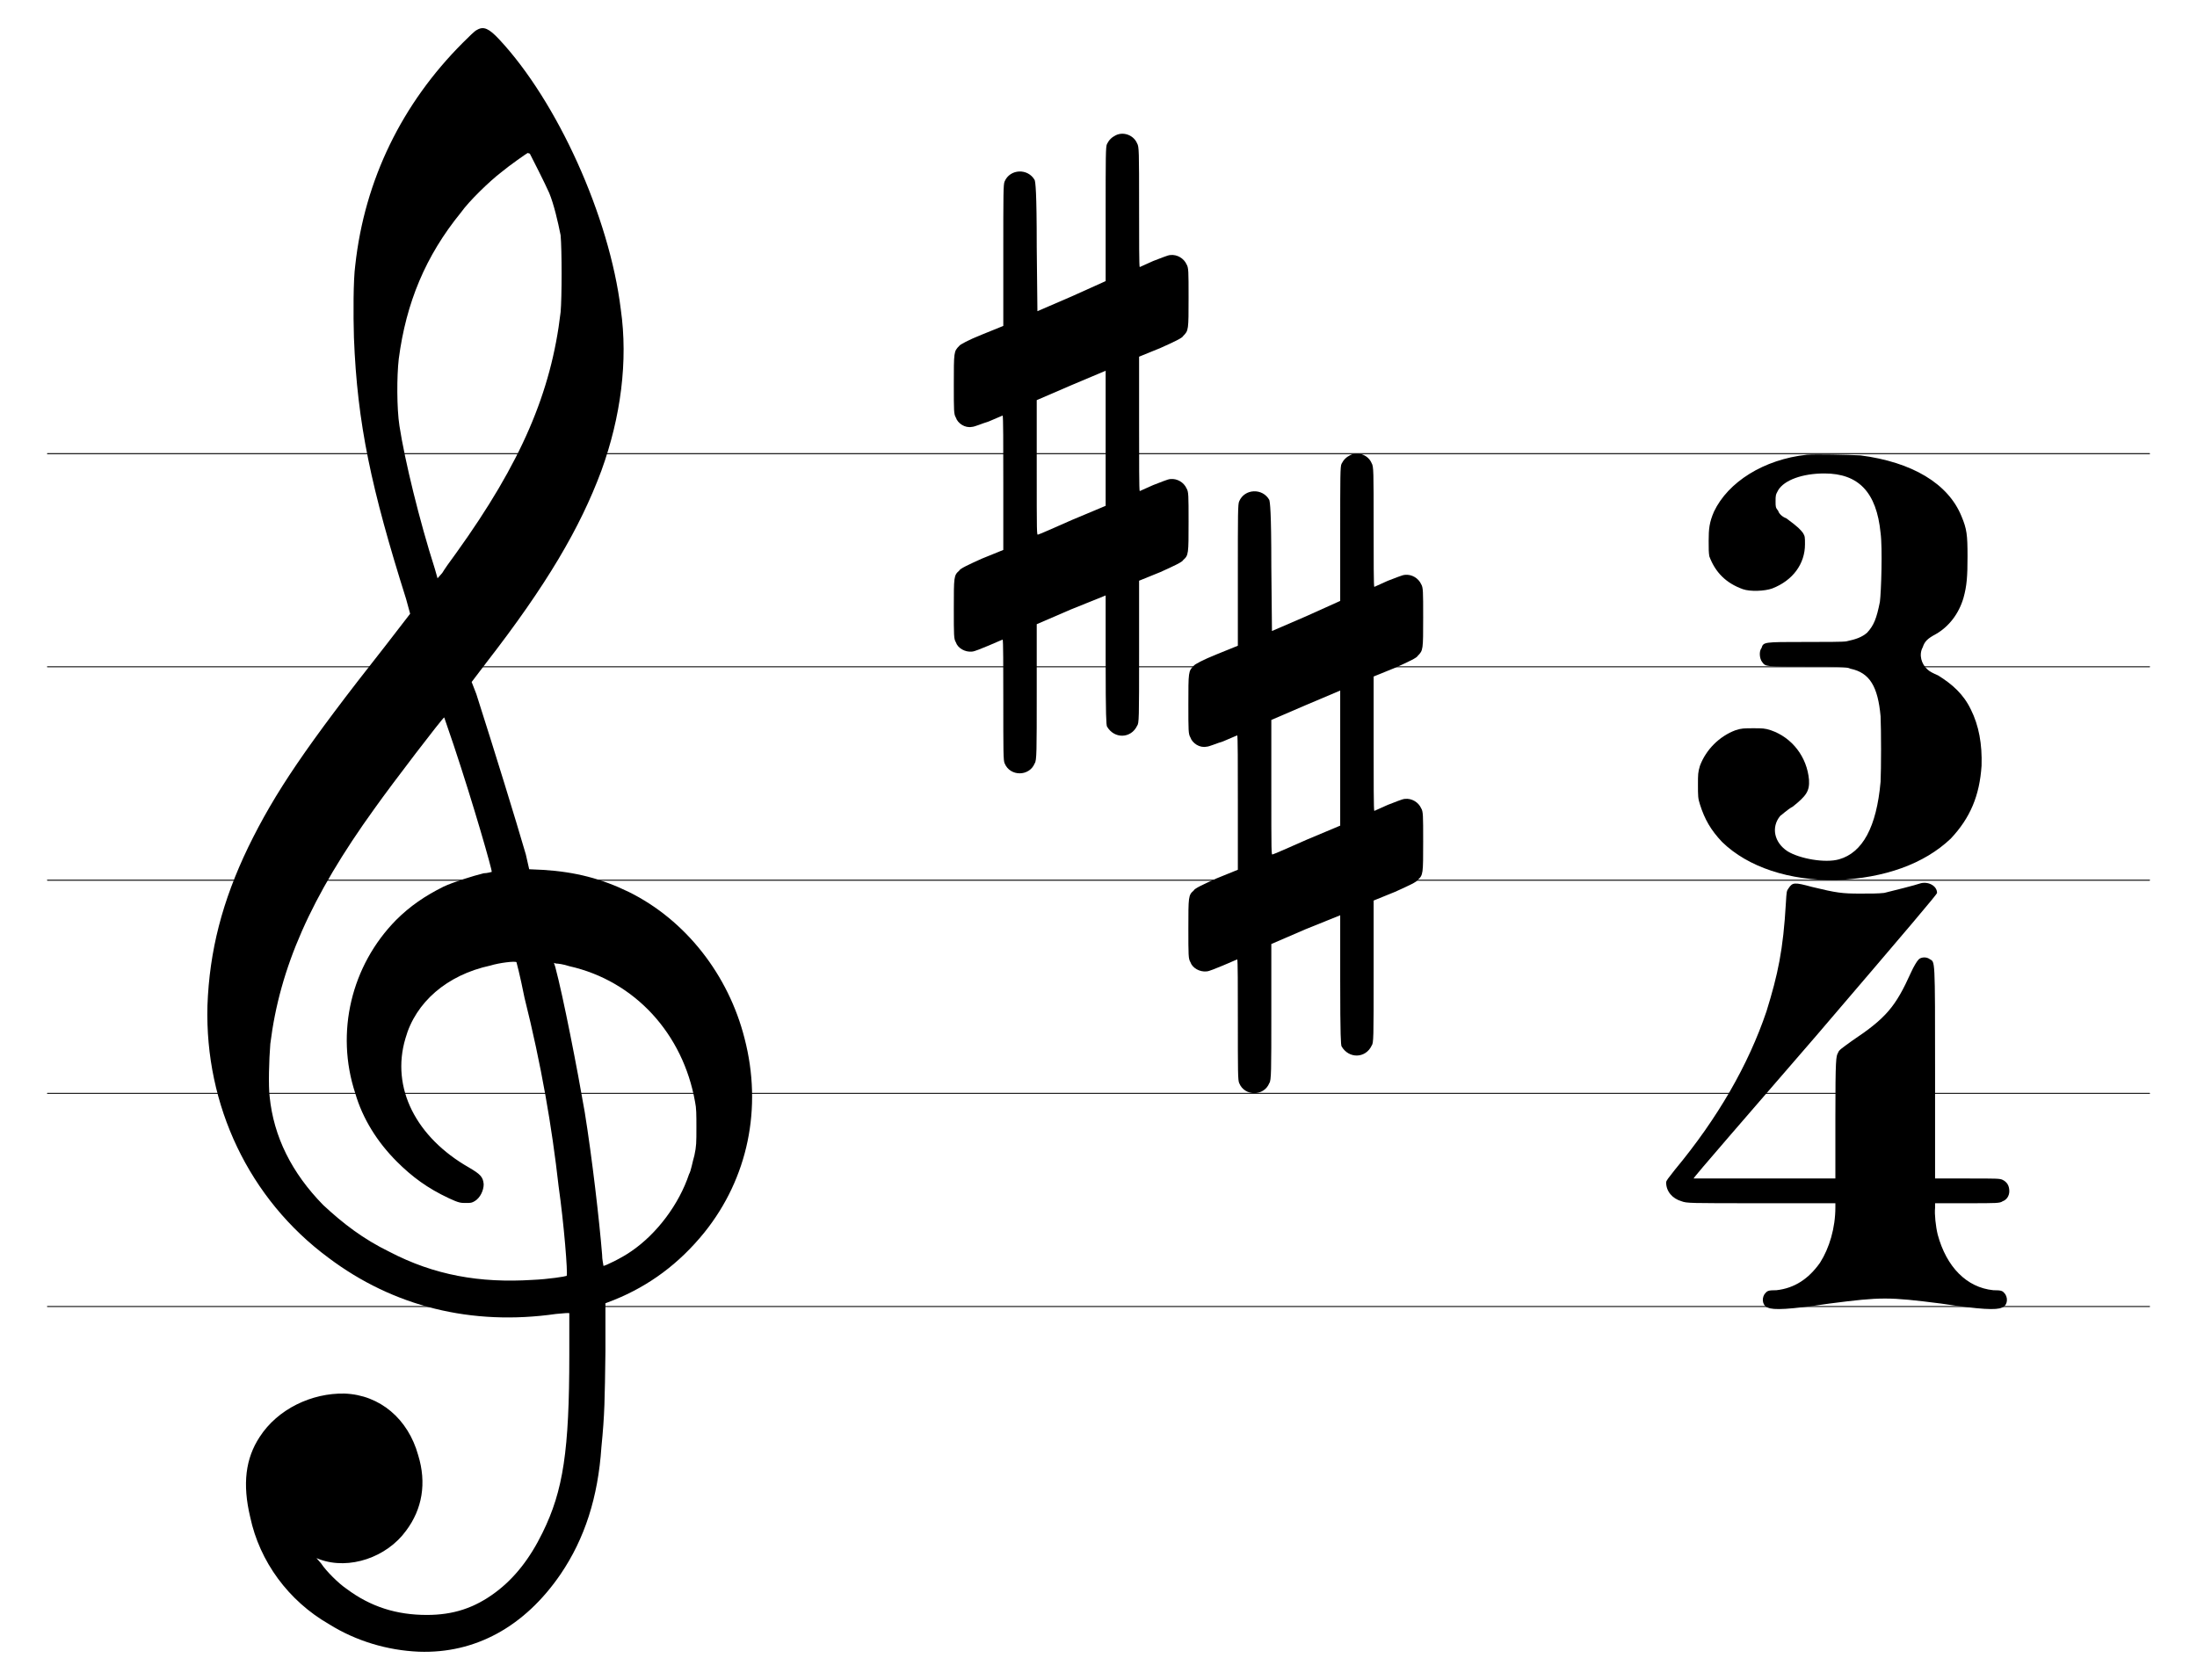 <?xml version="1.0" encoding="UTF-8" standalone="no"?>
<!-- Created with Inkscape (http://www.inkscape.org/) -->
<svg
   xmlns:svg="http://www.w3.org/2000/svg"
   xmlns="http://www.w3.org/2000/svg"
   xmlns:xlink="http://www.w3.org/1999/xlink"
   version="1.0"
   width="62"
   height="47.418"
   viewBox="0 0 595.28 841.89"
   id="svg2">
  <defs
     id="defs4" />
  <g
     id="surface0">
    <g
       style="opacity:1;fill:#000000"
       id="g135">
      <use
         id="use137"
         x="28.347"
         y="24.875"
         width="595.28"
         height="841.89"
         xlink:href="#glyph0-0" />
    </g>
    <g
       transform="matrix(21.449,0,0,21.449,-1776.99,-2779.91)"
       id="g2598">
      <g
         transform="translate(1.058,-0.658)"
         id="g2615">
        <path
           d="M 71.115,160.788 L 120.217,160.788"
           style="opacity:1;fill:none;stroke:#000000;stroke-width:0.023;stroke-linecap:round;stroke-linejoin:round;stroke-miterlimit:10"
           id="path199" />
        <path
           d="M 71.115,155.808 L 120.217,155.808"
           style="opacity:1;fill:none;stroke:#000000;stroke-width:0.023;stroke-linecap:round;stroke-linejoin:round;stroke-miterlimit:10"
           id="path201" />
        <path
           d="M 71.115,150.828 L 120.217,150.828"
           style="opacity:1;fill:none;stroke:#000000;stroke-width:0.023;stroke-linecap:round;stroke-linejoin:round;stroke-miterlimit:10"
           id="path203" />
        <path
           d="M 71.115,145.842 L 120.217,145.842"
           style="opacity:1;fill:none;stroke:#000000;stroke-width:0.023;stroke-linecap:round;stroke-linejoin:round;stroke-miterlimit:10"
           id="path205" />
        <path
           d="M 71.115,140.862 L 120.217,140.862"
           style="opacity:1;fill:none;stroke:#000000;stroke-width:0.023;stroke-linecap:round;stroke-linejoin:round;stroke-miterlimit:10"
           id="path207" />
        <path
           d="M 114.848,150.907 C 114.77,150.938 114.208,151.079 114.02,151.125 C 113.879,151.141 113.708,151.141 113.458,151.141 C 113.036,151.141 112.911,151.125 112.333,150.985 C 111.926,150.875 111.879,150.875 111.786,151.016 C 111.739,151.079 111.739,151.094 111.723,151.36 C 111.661,152.454 111.536,153.032 111.27,153.891 C 110.848,155.141 110.129,156.391 109.129,157.594 C 108.973,157.797 108.926,157.844 108.926,157.891 C 108.926,158.094 109.067,158.266 109.286,158.329 C 109.411,158.375 109.458,158.375 111.145,158.375 L 112.879,158.375 L 112.879,158.469 C 112.879,158.954 112.739,159.422 112.52,159.766 C 112.254,160.141 111.926,160.36 111.504,160.407 C 111.301,160.407 111.286,160.422 111.223,160.5 C 111.145,160.625 111.192,160.782 111.301,160.813 C 111.426,160.875 111.801,160.86 112.739,160.719 C 113.958,160.563 114.114,160.563 115.348,160.719 C 116.27,160.86 116.645,160.875 116.77,160.813 C 116.879,160.782 116.926,160.625 116.848,160.5 C 116.786,160.422 116.77,160.407 116.567,160.407 C 115.942,160.344 115.473,159.86 115.27,159.11 C 115.223,158.922 115.192,158.625 115.208,158.485 L 115.208,158.375 L 115.973,158.375 C 116.645,158.375 116.723,158.375 116.786,158.329 C 116.879,158.297 116.942,158.204 116.942,158.094 C 116.942,157.954 116.879,157.875 116.786,157.829 C 116.723,157.797 116.645,157.797 115.973,157.797 L 115.208,157.797 L 115.208,155.329 C 115.208,152.594 115.208,152.75 115.083,152.672 C 115.004,152.61 114.864,152.625 114.817,152.688 C 114.786,152.719 114.708,152.844 114.645,152.985 C 114.286,153.782 114.067,154.047 113.27,154.579 C 113.036,154.75 112.958,154.797 112.942,154.86 C 112.895,154.938 112.879,154.985 112.879,156.375 L 112.879,157.797 L 111.223,157.797 L 109.567,157.797 C 109.567,157.766 110.848,156.297 112.426,154.469 C 114.645,151.875 115.254,151.157 115.254,151.125 C 115.254,150.954 115.036,150.844 114.848,150.907 z "
           style="opacity:1;fill:#000000;stroke:none"
           id="path2724" />
        <path
           d="M 112.216,140.887 C 111.2,140.997 110.372,141.528 110.044,142.215 C 109.935,142.465 109.919,142.622 109.919,142.903 C 109.919,143.09 109.919,143.169 109.935,143.262 C 110.075,143.637 110.325,143.887 110.716,144.028 C 110.888,144.09 111.232,144.075 111.404,144.012 C 111.888,143.825 112.169,143.434 112.169,142.981 C 112.169,142.809 112.169,142.794 112.122,142.715 C 112.06,142.637 112.029,142.59 111.732,142.372 C 111.638,142.34 111.56,142.262 111.544,142.2 C 111.482,142.122 111.482,142.106 111.482,141.981 C 111.482,141.84 111.482,141.825 111.544,141.715 C 111.685,141.481 112.107,141.325 112.622,141.325 C 113.419,141.325 113.841,141.762 113.935,142.715 C 113.982,143.059 113.95,144.09 113.919,144.325 C 113.841,144.715 113.779,144.872 113.622,145.044 C 113.497,145.153 113.357,145.2 113.138,145.247 C 113.075,145.262 112.622,145.262 112.169,145.262 C 111.2,145.262 111.2,145.262 111.154,145.403 C 111.091,145.481 111.107,145.653 111.169,145.731 C 111.247,145.84 111.247,145.84 112.216,145.84 C 112.935,145.84 113.138,145.84 113.232,145.887 C 113.685,145.981 113.872,146.309 113.935,146.997 C 113.95,147.325 113.95,148.231 113.935,148.528 C 113.841,149.59 113.513,150.184 112.966,150.34 C 112.638,150.434 112.044,150.325 111.763,150.153 C 111.45,149.95 111.372,149.59 111.591,149.325 C 111.622,149.309 111.747,149.184 111.888,149.106 C 112.2,148.856 112.279,148.747 112.263,148.481 C 112.216,147.95 111.872,147.497 111.372,147.325 C 111.232,147.278 111.169,147.278 110.966,147.278 C 110.747,147.278 110.685,147.278 110.544,147.325 C 110.169,147.465 109.857,147.778 109.716,148.153 C 109.669,148.309 109.669,148.356 109.669,148.59 C 109.669,148.856 109.669,148.919 109.716,149.059 C 109.825,149.403 109.966,149.653 110.232,149.934 C 110.841,150.528 111.81,150.84 112.904,150.825 C 114.029,150.778 114.95,150.45 115.575,149.856 C 116.029,149.372 116.247,148.856 116.294,148.153 C 116.31,147.653 116.232,147.215 116.044,146.84 C 115.872,146.481 115.607,146.247 115.279,146.044 C 115.169,145.997 115.075,145.95 115.029,145.903 C 114.888,145.778 114.825,145.559 114.919,145.387 C 114.966,145.247 115.029,145.184 115.232,145.075 C 115.529,144.903 115.763,144.606 115.872,144.231 C 115.95,143.95 115.966,143.731 115.966,143.262 C 115.966,142.762 115.95,142.622 115.825,142.325 C 115.513,141.559 114.669,141.059 113.466,140.903 C 113.154,140.887 112.435,140.872 112.216,140.887 z "
           style="opacity:1;fill:#000000;stroke:none"
           id="path2718" />
        <path
           d="M 96.067,133.425 C 95.973,133.472 95.911,133.534 95.864,133.628 C 95.833,133.69 95.833,133.909 95.833,135.284 L 95.833,136.831 L 95.036,137.19 L 94.239,137.534 L 94.223,136.034 C 94.223,134.69 94.192,134.534 94.176,134.472 C 94.02,134.19 93.598,134.206 93.473,134.503 C 93.442,134.565 93.442,134.784 93.442,136.222 L 93.442,137.878 L 92.942,138.081 C 92.629,138.206 92.426,138.315 92.411,138.347 C 92.286,138.472 92.286,138.487 92.286,139.253 C 92.286,139.862 92.286,139.94 92.333,140.018 C 92.379,140.159 92.551,140.268 92.708,140.237 C 92.77,140.237 92.942,140.159 93.098,140.112 L 93.426,139.972 C 93.442,139.972 93.442,140.659 93.442,141.534 L 93.442,143.112 L 92.942,143.315 C 92.629,143.456 92.426,143.55 92.411,143.597 C 92.286,143.706 92.286,143.737 92.286,144.487 C 92.286,145.112 92.286,145.19 92.333,145.268 C 92.379,145.409 92.551,145.503 92.708,145.487 C 92.77,145.487 92.942,145.409 93.098,145.347 L 93.426,145.206 C 93.442,145.206 93.442,145.847 93.442,146.612 C 93.442,147.831 93.442,148.034 93.473,148.097 C 93.598,148.409 94.051,148.409 94.176,148.097 C 94.223,148.034 94.223,147.815 94.223,146.44 L 94.223,144.847 L 95.02,144.503 L 95.833,144.175 L 95.833,145.69 C 95.833,147.034 95.848,147.19 95.864,147.237 C 96.036,147.534 96.426,147.518 96.567,147.222 C 96.614,147.159 96.614,147.065 96.614,145.487 L 96.614,143.831 L 97.114,143.628 C 97.426,143.487 97.629,143.393 97.645,143.347 C 97.77,143.237 97.77,143.206 97.77,142.456 C 97.77,141.831 97.77,141.753 97.723,141.675 C 97.661,141.534 97.504,141.44 97.348,141.456 C 97.286,141.456 97.114,141.534 96.942,141.597 L 96.629,141.737 C 96.614,141.737 96.614,141.034 96.614,140.159 L 96.614,138.597 L 97.114,138.393 C 97.426,138.253 97.629,138.159 97.645,138.112 C 97.77,137.987 97.77,137.972 97.77,137.222 C 97.77,136.597 97.77,136.518 97.723,136.44 C 97.661,136.3 97.504,136.206 97.348,136.222 C 97.286,136.222 97.114,136.3 96.942,136.362 L 96.629,136.503 C 96.614,136.503 96.614,135.862 96.614,135.112 C 96.614,133.784 96.614,133.69 96.567,133.612 C 96.489,133.425 96.254,133.331 96.067,133.425 z M 95.833,140.503 L 95.833,142.081 L 95.051,142.409 C 94.629,142.597 94.27,142.753 94.254,142.753 C 94.223,142.768 94.223,142.737 94.223,141.206 L 94.223,139.612 L 95.02,139.268 L 95.833,138.925 L 95.833,140.503 z "
           style="opacity:1;fill:#000000;stroke:none"
           id="path2736" />
        <path
           d="M 101.546,140.897 C 101.453,140.944 101.39,141.006 101.343,141.1 C 101.312,141.162 101.312,141.381 101.312,142.756 L 101.312,144.303 L 100.515,144.662 L 99.718,145.006 L 99.703,143.506 C 99.703,142.162 99.671,142.006 99.656,141.944 C 99.5,141.662 99.078,141.678 98.953,141.975 C 98.921,142.037 98.921,142.256 98.921,143.694 L 98.921,145.35 L 98.421,145.553 C 98.109,145.678 97.906,145.787 97.89,145.819 C 97.765,145.944 97.765,145.959 97.765,146.725 C 97.765,147.334 97.765,147.412 97.812,147.491 C 97.859,147.631 98.031,147.741 98.187,147.709 C 98.25,147.709 98.421,147.631 98.578,147.584 L 98.906,147.444 C 98.921,147.444 98.921,148.131 98.921,149.006 L 98.921,150.584 L 98.421,150.787 C 98.109,150.928 97.906,151.022 97.89,151.069 C 97.765,151.178 97.765,151.209 97.765,151.959 C 97.765,152.584 97.765,152.662 97.812,152.741 C 97.859,152.881 98.031,152.975 98.187,152.959 C 98.25,152.959 98.421,152.881 98.578,152.819 L 98.906,152.678 C 98.921,152.678 98.921,153.319 98.921,154.084 C 98.921,155.303 98.921,155.506 98.953,155.569 C 99.078,155.881 99.531,155.881 99.656,155.569 C 99.703,155.506 99.703,155.287 99.703,153.912 L 99.703,152.319 L 100.5,151.975 L 101.312,151.647 L 101.312,153.162 C 101.312,154.506 101.328,154.662 101.343,154.709 C 101.515,155.006 101.906,154.991 102.046,154.694 C 102.093,154.631 102.093,154.537 102.093,152.959 L 102.093,151.303 L 102.593,151.1 C 102.906,150.959 103.109,150.866 103.125,150.819 C 103.25,150.709 103.25,150.678 103.25,149.928 C 103.25,149.303 103.25,149.225 103.203,149.147 C 103.14,149.006 102.984,148.912 102.828,148.928 C 102.765,148.928 102.593,149.006 102.421,149.069 L 102.109,149.209 C 102.093,149.209 102.093,148.506 102.093,147.631 L 102.093,146.069 L 102.593,145.866 C 102.906,145.725 103.109,145.631 103.125,145.584 C 103.25,145.459 103.25,145.444 103.25,144.694 C 103.25,144.069 103.25,143.991 103.203,143.912 C 103.14,143.772 102.984,143.678 102.828,143.694 C 102.765,143.694 102.593,143.772 102.421,143.834 L 102.109,143.975 C 102.093,143.975 102.093,143.334 102.093,142.584 C 102.093,141.256 102.093,141.162 102.046,141.084 C 101.968,140.897 101.734,140.803 101.546,140.897 z M 101.312,147.975 L 101.312,149.553 L 100.531,149.881 C 100.109,150.069 99.75,150.225 99.734,150.225 C 99.703,150.241 99.703,150.209 99.703,148.678 L 99.703,147.084 L 100.5,146.741 L 101.312,146.397 L 101.312,147.975 z "
           style="opacity:1;fill:#000000;stroke:none"
           id="path2730" />
        <path
           d="M 81.148,130.962 C 81.101,130.978 80.961,131.119 80.82,131.259 C 79.398,132.681 78.523,134.462 78.304,136.462 C 78.257,136.806 78.257,137.619 78.273,138.15 C 78.351,140.166 78.679,141.681 79.492,144.259 L 79.586,144.603 L 79.007,145.353 C 77.148,147.712 76.429,148.775 75.804,150.056 C 75.195,151.322 74.898,152.478 74.851,153.759 C 74.789,156.087 75.82,158.275 77.679,159.65 C 79.195,160.791 81.023,161.244 82.992,160.962 C 83.164,160.947 83.304,160.931 83.304,160.947 L 83.304,161.916 C 83.304,164.15 83.164,165.087 82.679,166.072 C 82.382,166.681 82.023,167.134 81.586,167.462 C 81.086,167.837 80.586,167.994 79.976,167.994 C 79.273,167.994 78.664,167.806 78.101,167.384 C 77.914,167.259 77.617,166.962 77.507,166.791 L 77.398,166.666 L 77.476,166.697 C 78.164,166.947 79.039,166.65 79.492,166.025 C 79.867,165.525 79.976,164.916 79.773,164.259 C 79.539,163.416 78.882,162.853 78.054,162.822 C 77.289,162.806 76.492,163.181 76.07,163.837 C 75.742,164.337 75.664,164.931 75.851,165.712 C 76.07,166.744 76.742,167.666 77.695,168.212 C 78.32,168.603 79.054,168.822 79.789,168.853 C 81.101,168.9 82.257,168.275 83.101,167.041 C 83.664,166.212 83.976,165.244 84.054,164.072 C 84.132,163.291 84.132,162.962 84.148,161.837 L 84.148,160.712 L 84.351,160.634 C 85.164,160.306 85.867,159.791 86.461,159.056 C 87.476,157.791 87.82,156.15 87.398,154.525 C 87.023,153.041 86.023,151.759 84.695,151.103 C 84.054,150.791 83.445,150.634 82.695,150.587 L 82.367,150.572 L 82.289,150.228 C 82.039,149.369 81.586,147.9 81.132,146.478 L 81.023,146.197 L 81.367,145.744 C 82.773,143.931 83.554,142.603 84.054,141.259 C 84.507,140.009 84.679,138.697 84.507,137.494 C 84.242,135.322 83.023,132.634 81.664,131.181 C 81.429,130.931 81.304,130.869 81.148,130.962 z M 82.382,133.853 C 82.414,133.916 82.742,134.556 82.836,134.775 C 82.945,135.041 83.039,135.447 83.101,135.759 C 83.132,136.103 83.132,137.212 83.101,137.556 C 82.882,139.431 82.179,141.072 80.664,143.181 C 80.523,143.369 80.382,143.572 80.336,143.65 L 80.226,143.775 L 80.164,143.556 C 79.804,142.431 79.461,141.025 79.336,140.212 C 79.273,139.806 79.273,139.056 79.32,138.65 C 79.492,137.337 79.945,136.244 80.773,135.228 C 80.961,134.962 81.445,134.494 81.711,134.291 C 81.898,134.134 82.32,133.837 82.336,133.837 C 82.336,133.837 82.367,133.853 82.382,133.853 z M 80.601,147.666 C 81.07,149.072 81.507,150.603 81.492,150.634 C 81.492,150.634 81.382,150.666 81.304,150.666 C 81.054,150.728 80.601,150.869 80.367,150.978 C 79.929,151.197 79.586,151.431 79.257,151.759 C 78.211,152.822 77.836,154.384 78.304,155.806 C 78.476,156.4 78.82,156.947 79.273,157.4 C 79.632,157.759 79.992,158.025 80.492,158.259 C 80.726,158.369 80.773,158.369 80.882,158.369 C 81.007,158.369 81.023,158.369 81.101,158.322 C 81.226,158.244 81.304,158.072 81.304,157.931 C 81.289,157.759 81.226,157.697 80.961,157.541 C 79.726,156.837 79.132,155.681 79.476,154.525 C 79.711,153.681 80.445,153.041 81.461,152.822 C 81.664,152.759 82.039,152.712 82.07,152.744 C 82.07,152.744 82.148,153.025 82.257,153.572 C 82.648,155.134 82.898,156.587 83.054,157.978 C 83.179,158.853 83.273,160.025 83.242,160.072 C 83.211,160.087 82.82,160.15 82.445,160.166 C 81.211,160.244 80.148,160.056 79.101,159.509 C 78.492,159.212 78.023,158.853 77.554,158.416 C 76.82,157.666 76.398,156.822 76.304,155.884 C 76.273,155.634 76.289,155.025 76.32,154.65 C 76.539,152.884 77.257,151.228 78.757,149.15 C 79.179,148.556 80.351,147.025 80.382,147.025 L 80.601,147.666 z M 83.304,152.837 C 84.836,153.181 85.961,154.416 86.242,156.009 C 86.273,156.15 86.273,156.306 86.273,156.603 C 86.273,156.962 86.273,157.041 86.226,157.259 C 86.179,157.416 86.148,157.619 86.101,157.697 C 85.867,158.4 85.351,159.087 84.757,159.494 C 84.539,159.65 84.117,159.853 84.101,159.837 C 84.101,159.806 84.07,159.697 84.07,159.572 C 84.007,158.791 83.836,157.306 83.664,156.244 C 83.492,155.244 83.164,153.556 82.976,152.853 L 82.945,152.759 L 82.992,152.775 C 83.039,152.775 83.164,152.791 83.304,152.837 z "
           style="opacity:1;fill:#000000;stroke:none"
           id="path2742" />
      </g>
    </g>
    <g
       style="opacity:1;fill:#000000"
       id="g273">
      <use
         id="use275"
         x="222.294"
         y="809.761"
         width="595.28"
         height="841.89"
         xlink:href="#glyph0-0" />
    </g>
    <g
       style="opacity:1;fill:#000000"
       id="g297">
      <use
         id="use299"
         x="253.078"
         y="809.761"
         width="595.28"
         height="841.89"
         xlink:href="#glyph0-0" />
    </g>
    <g
       style="opacity:1;fill:#000000"
       id="g341">
      <use
         id="use343"
         x="315.668"
         y="809.761"
         width="595.28"
         height="841.89"
         xlink:href="#glyph0-0" />
    </g>
    <g
       style="opacity:1;fill:#000000"
       id="g365">
      <use
         id="use367"
         x="343.222"
         y="809.761"
         width="595.28"
         height="841.89"
         xlink:href="#glyph0-0" />
    </g>
    <g
       style="opacity:1;fill:#000000"
       id="g381">
      <use
         id="use383"
         x="365.333"
         y="809.761"
         width="595.28"
         height="841.89"
         xlink:href="#glyph0-0" />
    </g>
  </g>
</svg>

